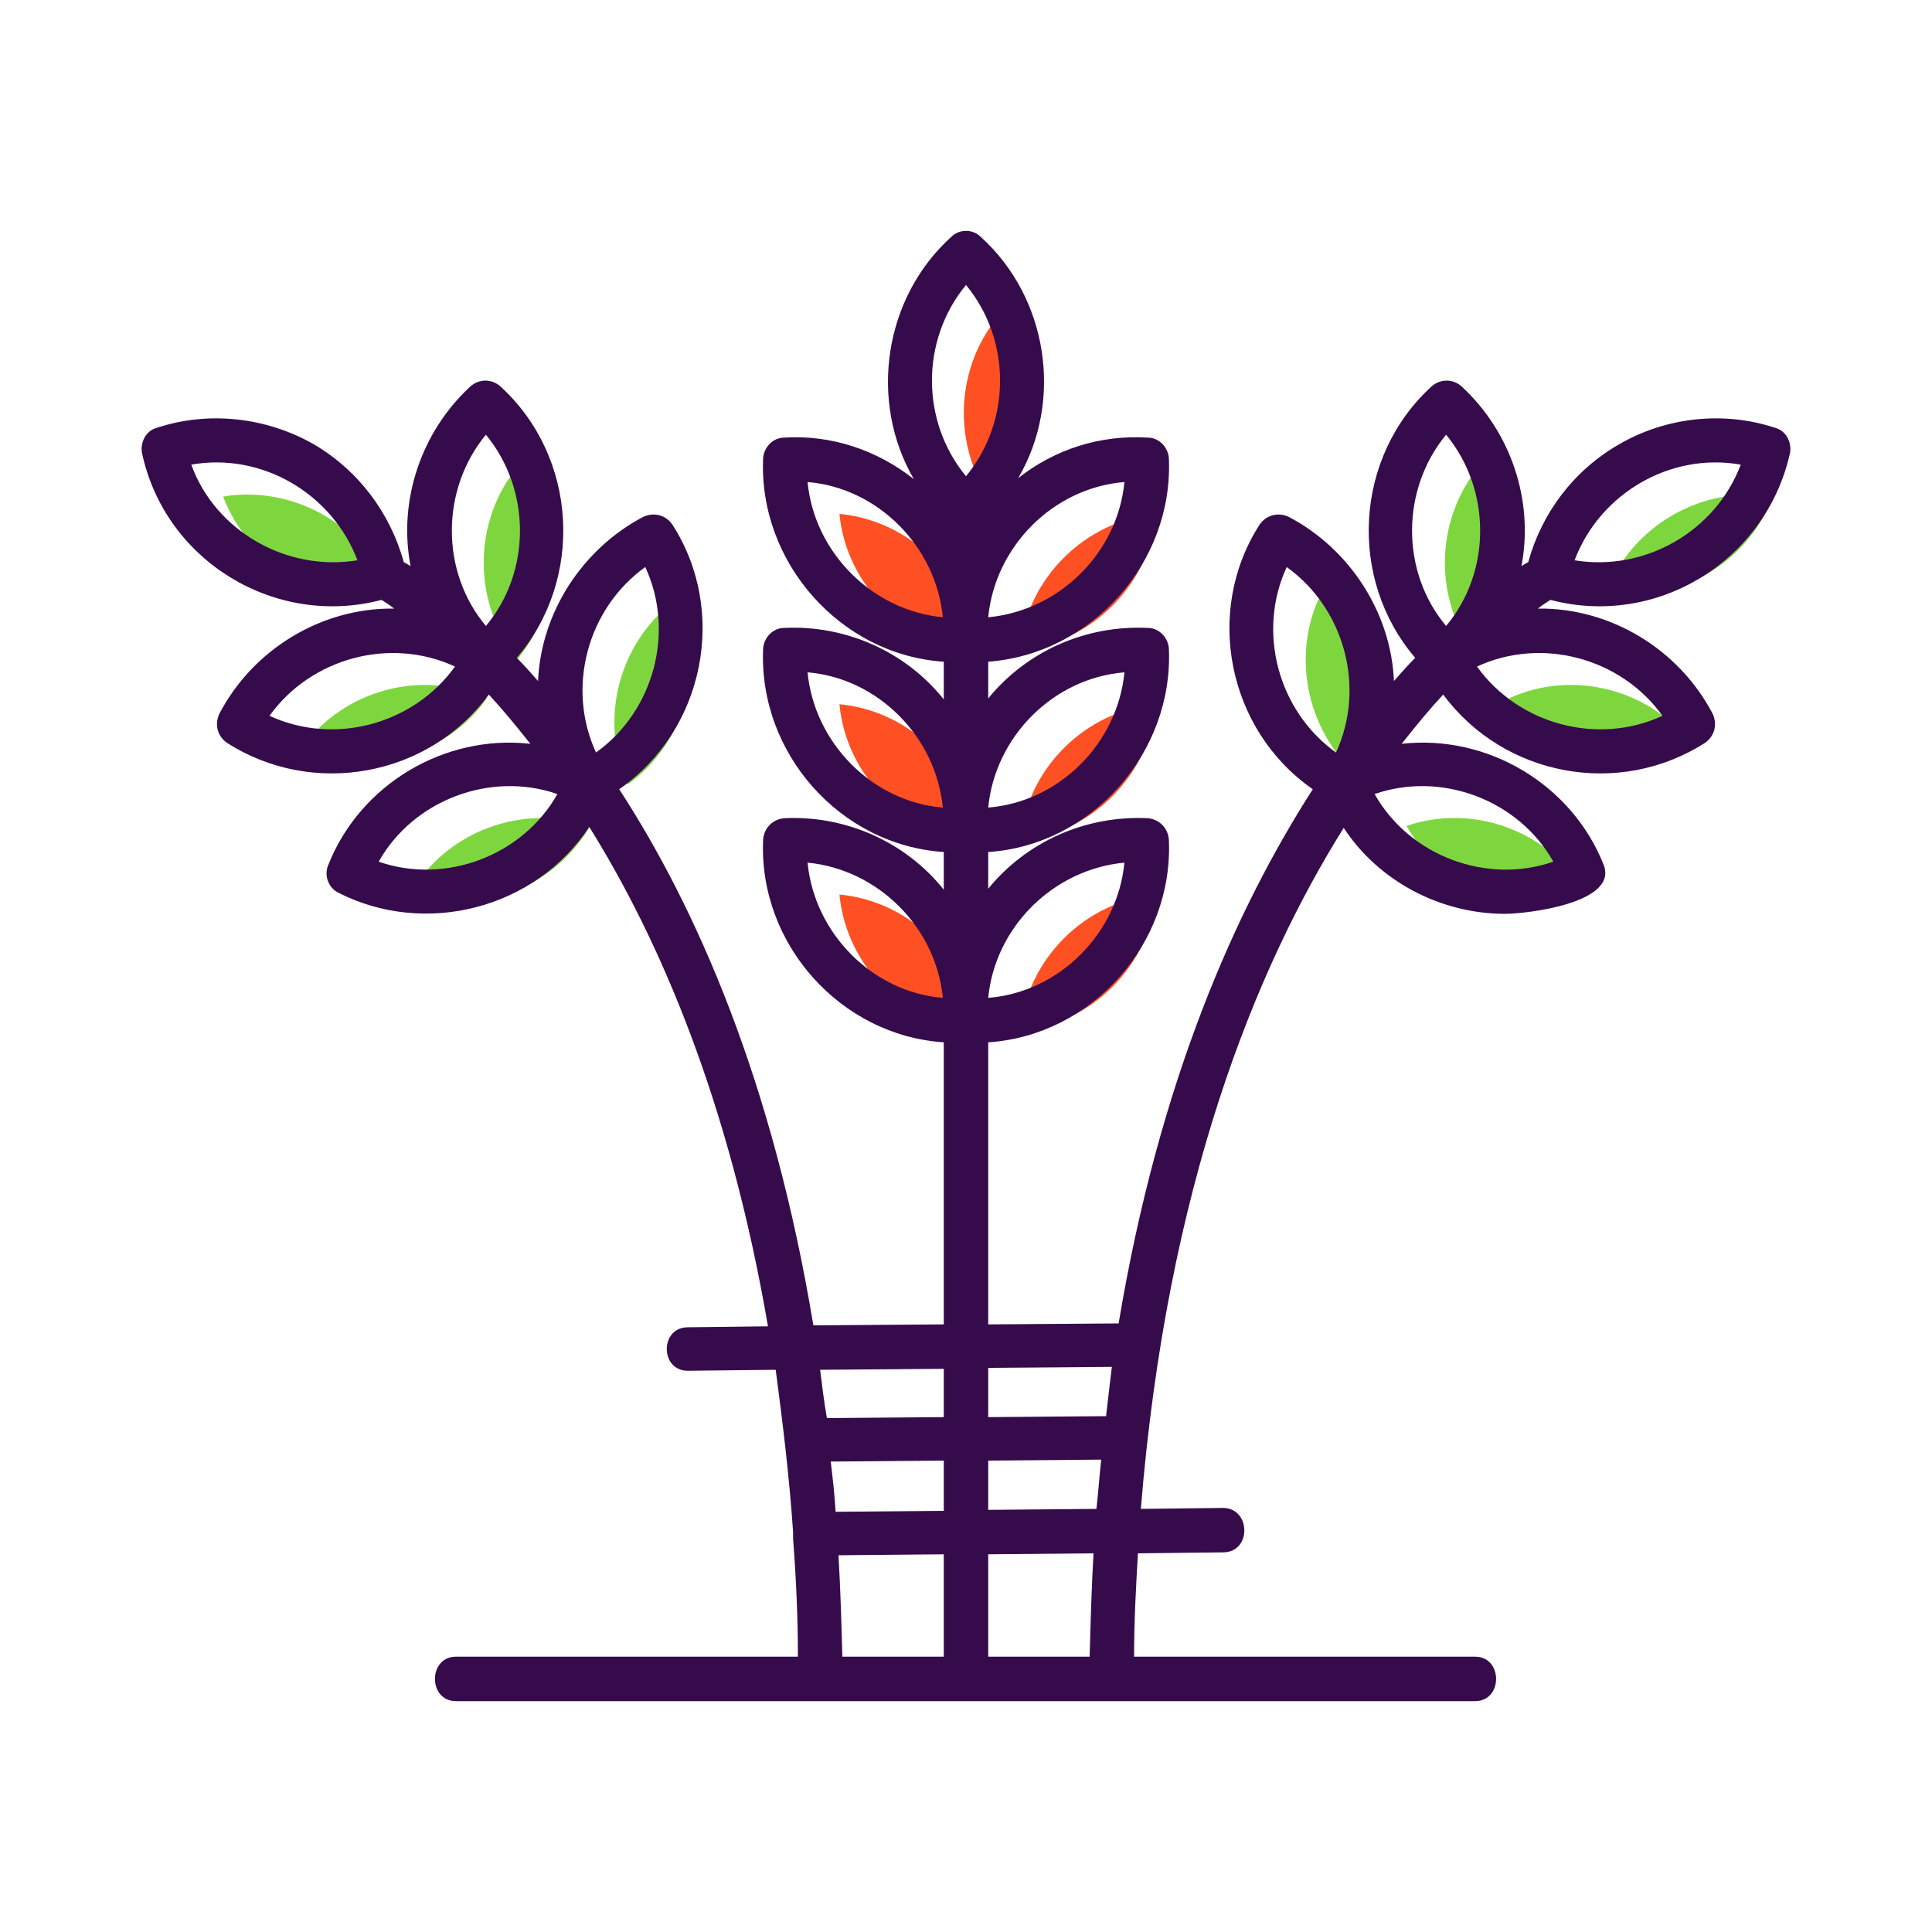 <?xml version="1.0" encoding="UTF-8"?>
<!DOCTYPE svg PUBLIC "-//W3C//DTD SVG 1.1//EN" "http://www.w3.org/Graphics/SVG/1.1/DTD/svg11.dtd">
<!-- Creator: CorelDRAW -->
<svg xmlns="http://www.w3.org/2000/svg" xml:space="preserve" width="2in" height="2in" version="1.1" style="shape-rendering:geometricPrecision; text-rendering:geometricPrecision; image-rendering:optimizeQuality; fill-rule:evenodd; clip-rule:evenodd"
viewBox="0 0 2000 2000"
 xmlns:xlink="http://www.w3.org/1999/xlink">
 <defs>
  <style type="text/css">
   <![CDATA[
    .fil2 {fill:#360B4B}
    .fil0 {fill:#7ED63F}
    .fil1 {fill:#FE5022}
   ]]>
  </style>
 </defs>
 <g id="Layer_x0020_1">
  <path class="fil0" d="M1642 925c-37,-64 -116,-94 -186,-70 37,65 116,95 186,70z"/>
  <path class="fil0" d="M1417 812c30,-67 8,-149 -52,-192 -30,67 -8,149 52,192z"/>
  <path class="fil0" d="M1562 723c43,60 125,82 192,52 -42,-61 -125,-83 -192,-52z"/>
  <path class="fil0" d="M1663 613c73,13 147,-30 172,-99 -72,-12 -146,30 -172,99z"/>
  <path class="fil0" d="M1531 682c47,-57 47,-142 0,-199 -47,57 -47,142 0,199z"/>
  <path class="fil1" d="M1197 926c-74,7 -134,67 -141,141 74,-7 134,-67 141,-141z"/>
  <path class="fil1" d="M1010 1067c-7,-74 -67,-134 -141,-141 7,74 67,134 141,141z"/>
  <path class="fil1" d="M869 729c7,74 67,134 141,141 -7,-74 -67,-134 -141,-141z"/>
  <path class="fil1" d="M1197 729c-74,7 -134,67 -141,141 74,-7 134,-68 141,-141z"/>
  <path class="fil1" d="M1033 527c47,-57 47,-142 0,-199 -47,57 -47,142 0,199z"/>
  <path class="fil1" d="M1197 532c-74,7 -134,67 -141,140 74,-6 134,-67 141,-140z"/>
  <path class="fil1" d="M1010 672c-7,-73 -67,-133 -141,-140 7,73 67,134 141,140z"/>
  <path class="fil0" d="M611 855c-70,-24 -150,6 -186,70 70,25 149,-6 186,-70z"/>
  <path class="fil0" d="M701 620c-60,43 -82,125 -51,192 60,-43 82,-125 51,-192z"/>
  <path class="fil0" d="M536 682c47,-57 47,-142 0,-199 -47,57 -47,142 0,199z"/>
  <path class="fil0" d="M504 723c-67,-31 -149,-9 -192,52 67,30 150,8 192,-52z"/>
  <path class="fil0" d="M231 514c26,69 99,112 172,99 -25,-69 -99,-111 -172,-99z"/>
  <path class="fil2" d="M1359 817c-88,-61 -113,-184 -55,-274 7,-10 19,-13 30,-8 63,33 106,99 109,170 7,-8 15,-17 22,-24 -70,-82 -63,-208 17,-281 9,-8 22,-8 31,0 51,47 75,118 62,186 3,-2 5,-3 7,-4 14,-51 47,-95 94,-122 48,-28 108,-35 162,-17 11,3 17,15 15,26 -25,112 -138,181 -248,152 -3,2 -8,5 -13,9 75,-1 146,42 181,109 5,11 2,23 -8,30 -89,57 -208,35 -271,-50 -14,15 -28,32 -43,51 89,-10 176,42 209,125 16,40 -80,51 -102,51 -67,0 -131,-34 -167,-89 -92,147 -183,372 -210,705l85 -1c29,0 30,46 0,46l-88 1c-2,34 -4,70 -4,107l353 0c29,0 29,46 0,46l-1055 0c-29,0 -29,-46 0,-46l354 0c0,-42 -2,-83 -5,-122l0 -7c-4,-59 -11,-115 -18,-168l-91 1c-29,0 -29,-45 0,-45l83 -1c-40,-233 -112,-400 -185,-517 -56,85 -170,114 -260,68 -10,-5 -15,-18 -10,-29 33,-83 120,-135 209,-125 -15,-19 -29,-36 -43,-51 -62,85 -182,107 -271,50 -10,-7 -13,-19 -8,-30 35,-67 106,-110 181,-109 -5,-4 -10,-7 -13,-9 -110,29 -224,-40 -248,-152 -2,-11 4,-23 15,-26 54,-18 114,-11 163,17 46,27 79,71 93,122 2,1 4,2 7,4 -13,-68 11,-139 62,-186 9,-8 22,-8 31,0 80,73 87,199 17,281 7,7 15,16 22,24 3,-71 46,-137 109,-170 11,-5 23,-2 30,8 58,90 33,213 -55,274 80,123 159,302 201,555l135 -1 0 -292c-107,-7 -192,-102 -187,-210 1,-12 10,-21 22,-22 63,-3 125,24 165,74l0 -39c-107,-7 -192,-102 -187,-211 1,-11 10,-21 22,-21 63,-3 125,24 165,74l0 -39c-107,-7 -192,-103 -187,-211 1,-11 10,-21 22,-21 49,-3 96,13 134,43 -47,-81 -31,-188 39,-251 8,-8 22,-8 30,0 70,63 86,170 39,250 38,-30 85,-45 134,-42 12,0 21,10 22,21 5,108 -80,203 -187,211l0 38c40,-49 101,-76 165,-73 12,0 21,10 22,21 5,108 -80,204 -187,211l0 38c40,-49 101,-76 165,-73 12,1 21,10 22,22 5,108 -80,203 -187,210l0 292 135 -1c42,-252 122,-430 201,-553zm-231 898c1,-37 2,-72 4,-107l-109 1 0 106 105 0zm-151 0l0 -106 -109 1c2,34 3,69 4,105l105 0zm-128 -297c2,16 4,33 7,50l121 -1 0 -50 -128 1zm174 -2l0 51 122 -1c2,-18 4,-34 6,-51l-128 1zm-163 97c2,17 4,34 5,52l112 -1 0 -52 -117 1zm163 -1l0 51 112 -1c2,-17 3,-34 5,-51l-117 1zm-23 -1217c-47,57 -47,141 0,198 47,-57 47,-141 0,-198zm164 204c-74,6 -134,67 -141,140 74,-7 134,-67 141,-140zm-328 0c7,73 67,133 140,140 -7,-73 -67,-134 -140,-140zm328 197c-74,6 -134,67 -141,140 74,-6 134,-67 141,-140zm-328 0c7,73 67,134 140,140 -7,-73 -67,-134 -140,-140zm328 197c-74,7 -134,67 -141,140 74,-6 134,-67 141,-140zm-328 0c7,73 67,134 140,140 -7,-73 -67,-133 -140,-140zm-333 -245l0 0c47,-56 47,-141 0,-198 -47,57 -47,142 0,198zm-305 -167c25,69 99,111 172,99 -26,-69 -99,-112 -172,-99zm81 260c67,31 149,9 192,-51 -67,-31 -149,-9 -192,51zm113 151c69,24 149,-6 185,-70 -69,-24 -149,6 -185,70zm276 -305c-60,43 -82,125 -51,192 60,-43 82,-125 51,-192zm962 -7c73,12 146,-30 172,-99 -73,-13 -146,30 -172,99zm-101 110c43,60 125,82 192,51 -43,-60 -125,-82 -192,-51zm-32 -240c-47,57 -47,142 0,198 47,-56 47,-141 0,-198zm-74 372c36,64 116,94 185,70 -36,-64 -116,-94 -185,-70zm-91 -235c-31,67 -9,149 51,192 31,-67 9,-149 -51,-192z"/>
 </g>
</svg>
